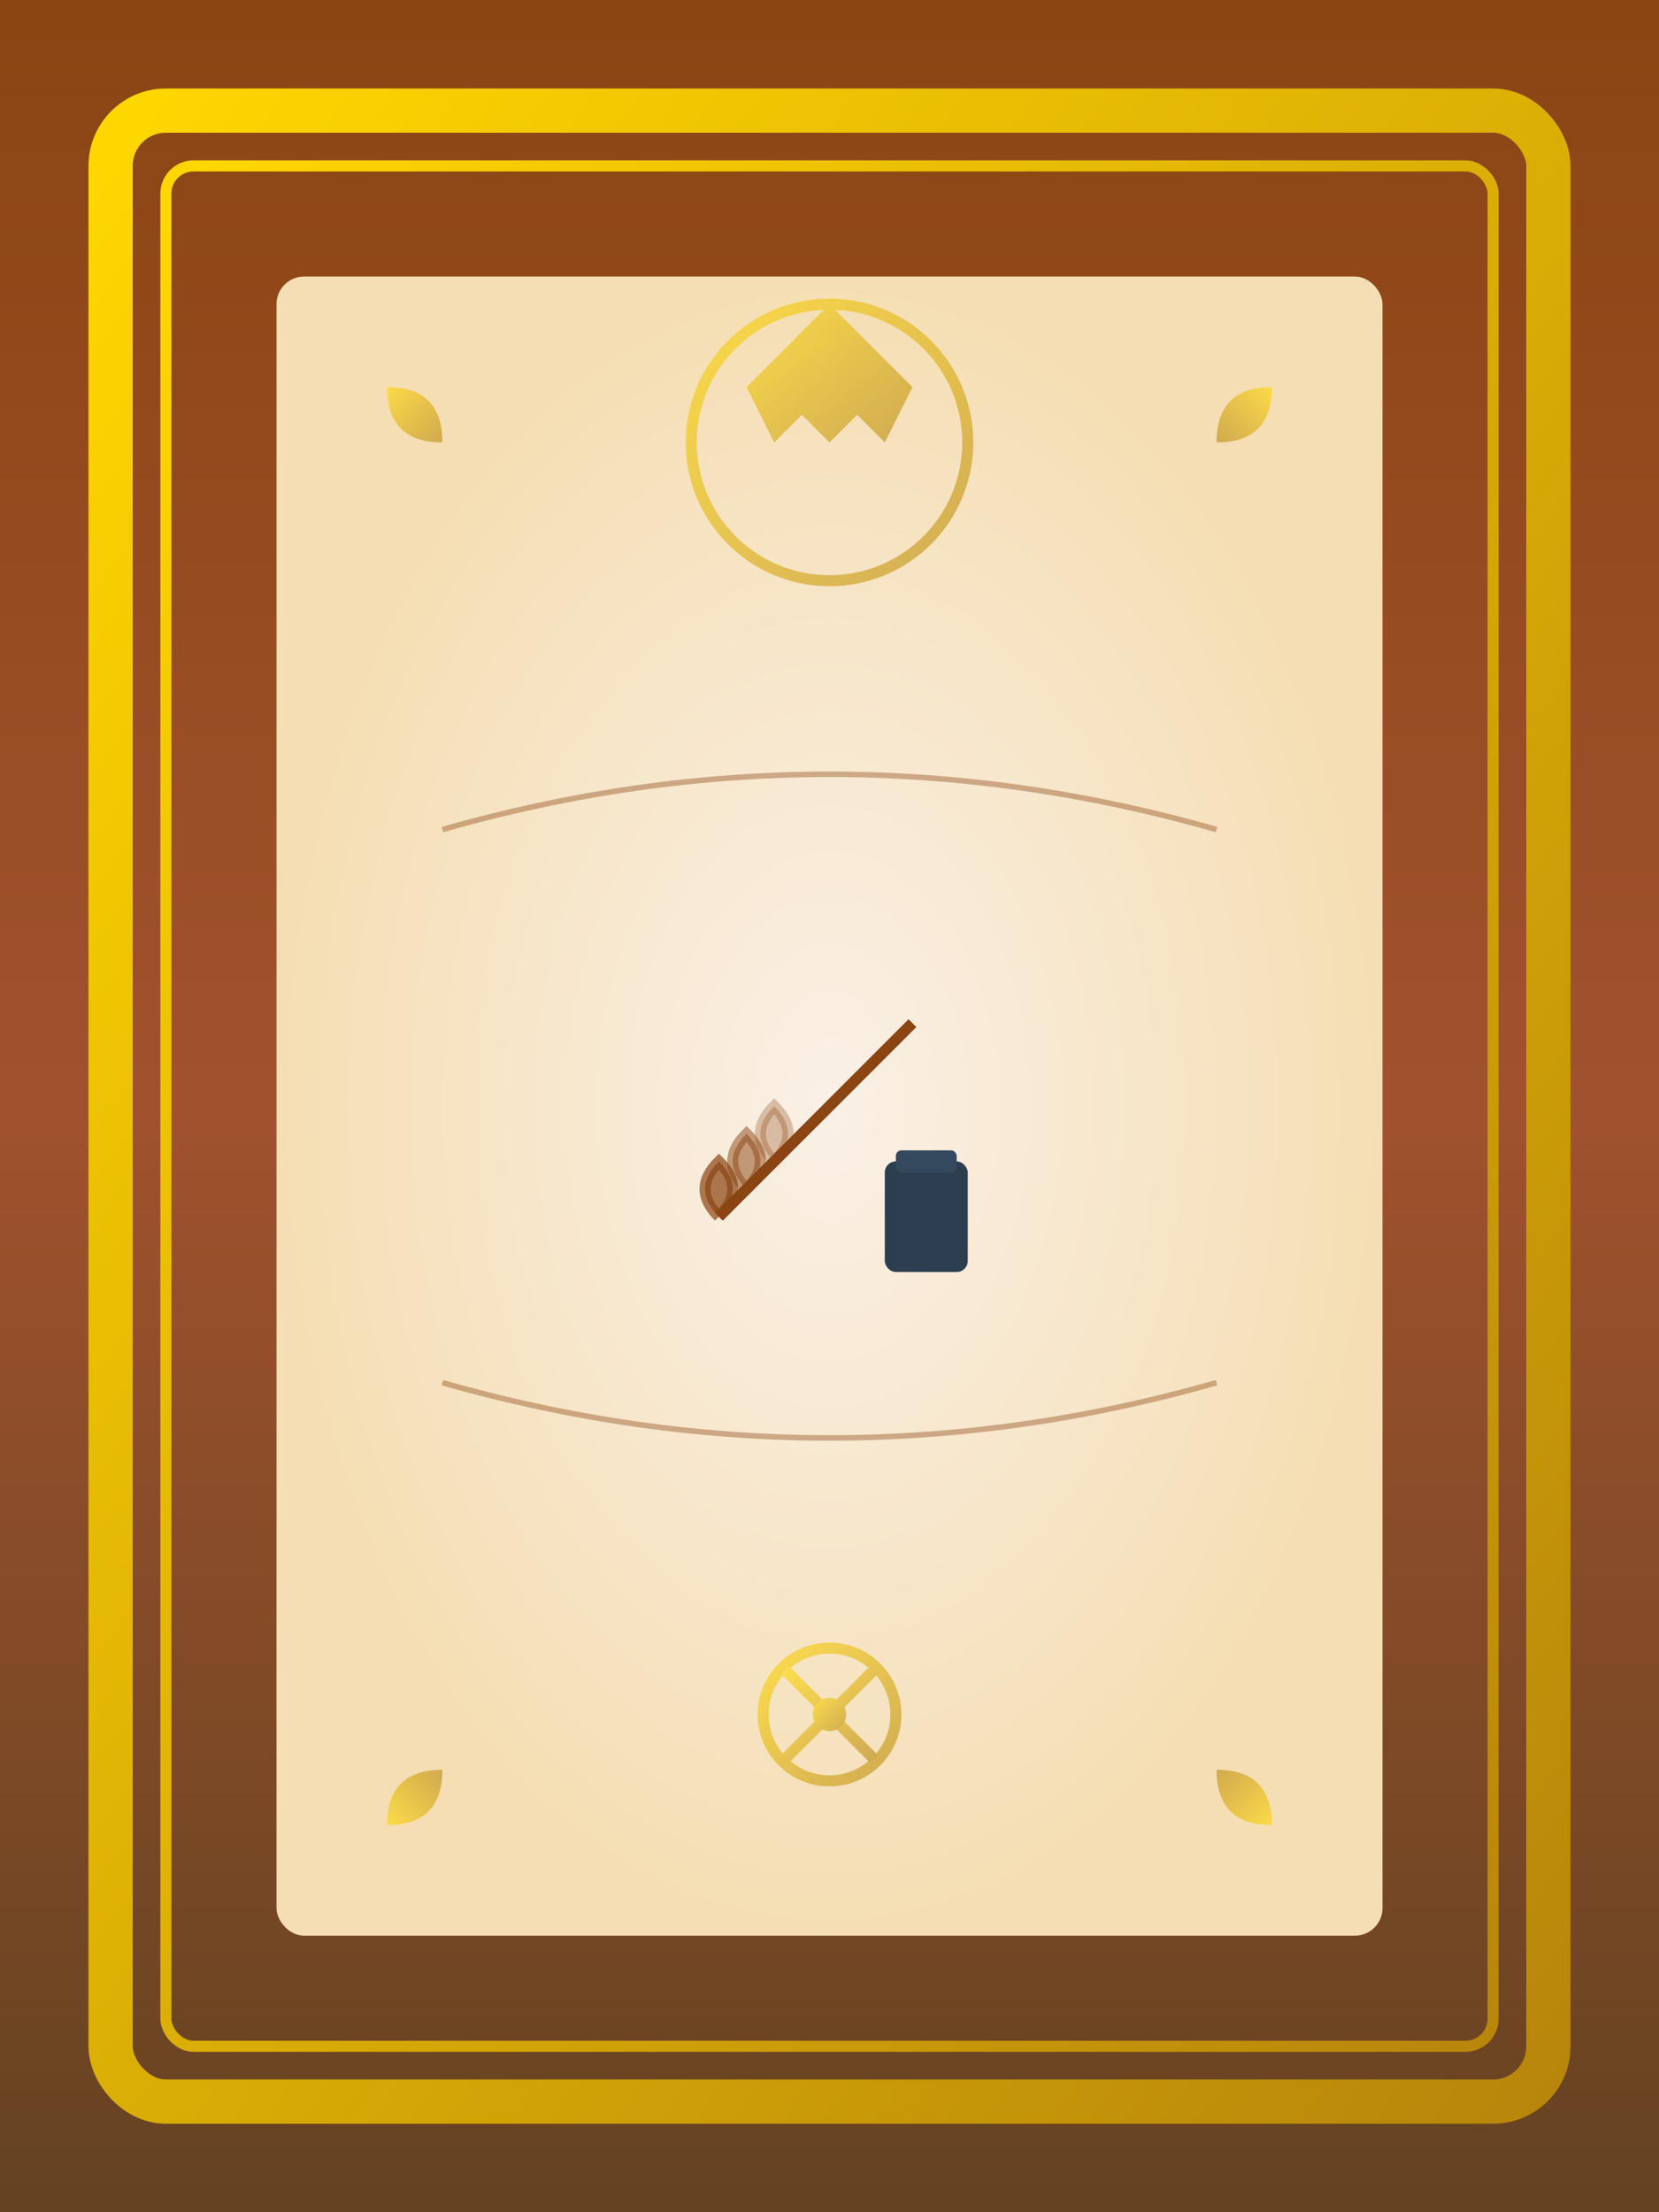 <?xml version="1.0" encoding="UTF-8"?>
<svg width="300" height="400" viewBox="0 0 300 400" xmlns="http://www.w3.org/2000/svg">
  <rect x="0" y="0" width="300" height="400" fill="#808080" stroke="none"/>
  <!-- 背景渐变 -->
  <defs>
    <linearGradient id="bgGradient" x1="0%" y1="0%" x2="0%" y2="100%">
      <stop offset="0%" style="stop-color:#8b4513;stop-opacity:1" />
      <stop offset="50%" style="stop-color:#a0522d;stop-opacity:1" />
      <stop offset="100%" style="stop-color:#654321;stop-opacity:1" />
    </linearGradient>
    <linearGradient id="frameGradient" x1="0%" y1="0%" x2="100%" y2="100%">
      <stop offset="0%" style="stop-color:#ffd700;stop-opacity:1" />
      <stop offset="100%" style="stop-color:#b8860b;stop-opacity:1" />
    </linearGradient>
    <radialGradient id="paperGradient" cx="50%" cy="50%" r="50%">
      <stop offset="0%" style="stop-color:#faf0e6;stop-opacity:1" />
      <stop offset="100%" style="stop-color:#f5deb3;stop-opacity:1" />
    </radialGradient>
  </defs>
  
  <!-- 背景 -->
  <rect width="300" height="400" fill="url(#bgGradient)"/>
  
  <!-- 外边框 -->
  <rect x="20" y="20" width="260" height="360" fill="none" stroke="url(#frameGradient)" stroke-width="8" rx="10"/>
  <rect x="30" y="30" width="240" height="340" fill="none" stroke="url(#frameGradient)" stroke-width="2" rx="5"/>
  
  <!-- 内容区域 -->
  <rect x="50" y="50" width="200" height="300" fill="url(#paperGradient)" rx="5"/>
  
  <!-- 装饰花纹 -->
  <g fill="url(#frameGradient)" opacity="0.6">
    <!-- 顶部装饰 -->
    <g transform="translate(150, 80)">
      <circle cx="0" cy="0" r="25" fill="none" stroke="url(#frameGradient)" stroke-width="2"/>
      <polygon points="-15,-10 0,-25 15,-10 10,0 5,-5 0,0 -5,-5 -10,0"/>
    </g>
    
    <!-- 角落装饰 -->
    <g transform="translate(70, 70)">
      <path d="M0,0 Q10,0 10,10 Q0,10 0,0" fill="url(#frameGradient)"/>
    </g>
    <g transform="translate(230, 70) rotate(90)">
      <path d="M0,0 Q10,0 10,10 Q0,10 0,0" fill="url(#frameGradient)"/>
    </g>
    <g transform="translate(230, 330) rotate(180)">
      <path d="M0,0 Q10,0 10,10 Q0,10 0,0" fill="url(#frameGradient)"/>
    </g>
    <g transform="translate(70, 330) rotate(270)">
      <path d="M0,0 Q10,0 10,10 Q0,10 0,0" fill="url(#frameGradient)"/>
    </g>
  </g>
  
  <!-- 书法风格装饰 -->
  <g stroke="#8b4513" stroke-width="1" fill="none" opacity="0.4">
    <path d="M80 150 Q150 130 220 150"/>
    <path d="M80 250 Q150 270 220 250"/>
  </g>
  
  <!-- 中央图案 -->
  <g transform="translate(150, 200)">
    <!-- 羽毛笔 -->
    <g stroke="#8b4513" stroke-width="2" fill="#8b4513">
      <line x1="-20" y1="20" x2="15" y2="-15"/>
      <path d="M-20,20 Q-25,15 -20,10 Q-15,15 -20,20" opacity="0.7"/>
      <path d="M-15,15 Q-20,10 -15,5 Q-10,10 -15,15" opacity="0.5"/>
      <path d="M-10,10 Q-15,5 -10,0 Q-5,5 -10,10" opacity="0.3"/>
    </g>
    <!-- 墨水瓶 -->
    <rect x="10" y="10" width="15" height="20" fill="#2c3e50" rx="2"/>
    <rect x="12" y="8" width="11" height="4" fill="#34495e" rx="1"/>
  </g>
  
  <!-- 装饰元素 -->
  <g transform="translate(150, 310)" fill="url(#frameGradient)" opacity="0.6">
    <!-- 古典装饰符号 -->
    <circle cx="0" cy="0" r="12" fill="none" stroke="url(#frameGradient)" stroke-width="2"/>
    <path d="M-8,-8 L8,8 M8,-8 L-8,8" stroke="url(#frameGradient)" stroke-width="2"/>
    <circle cx="0" cy="0" r="3" fill="url(#frameGradient)"/>
  </g>
</svg>
